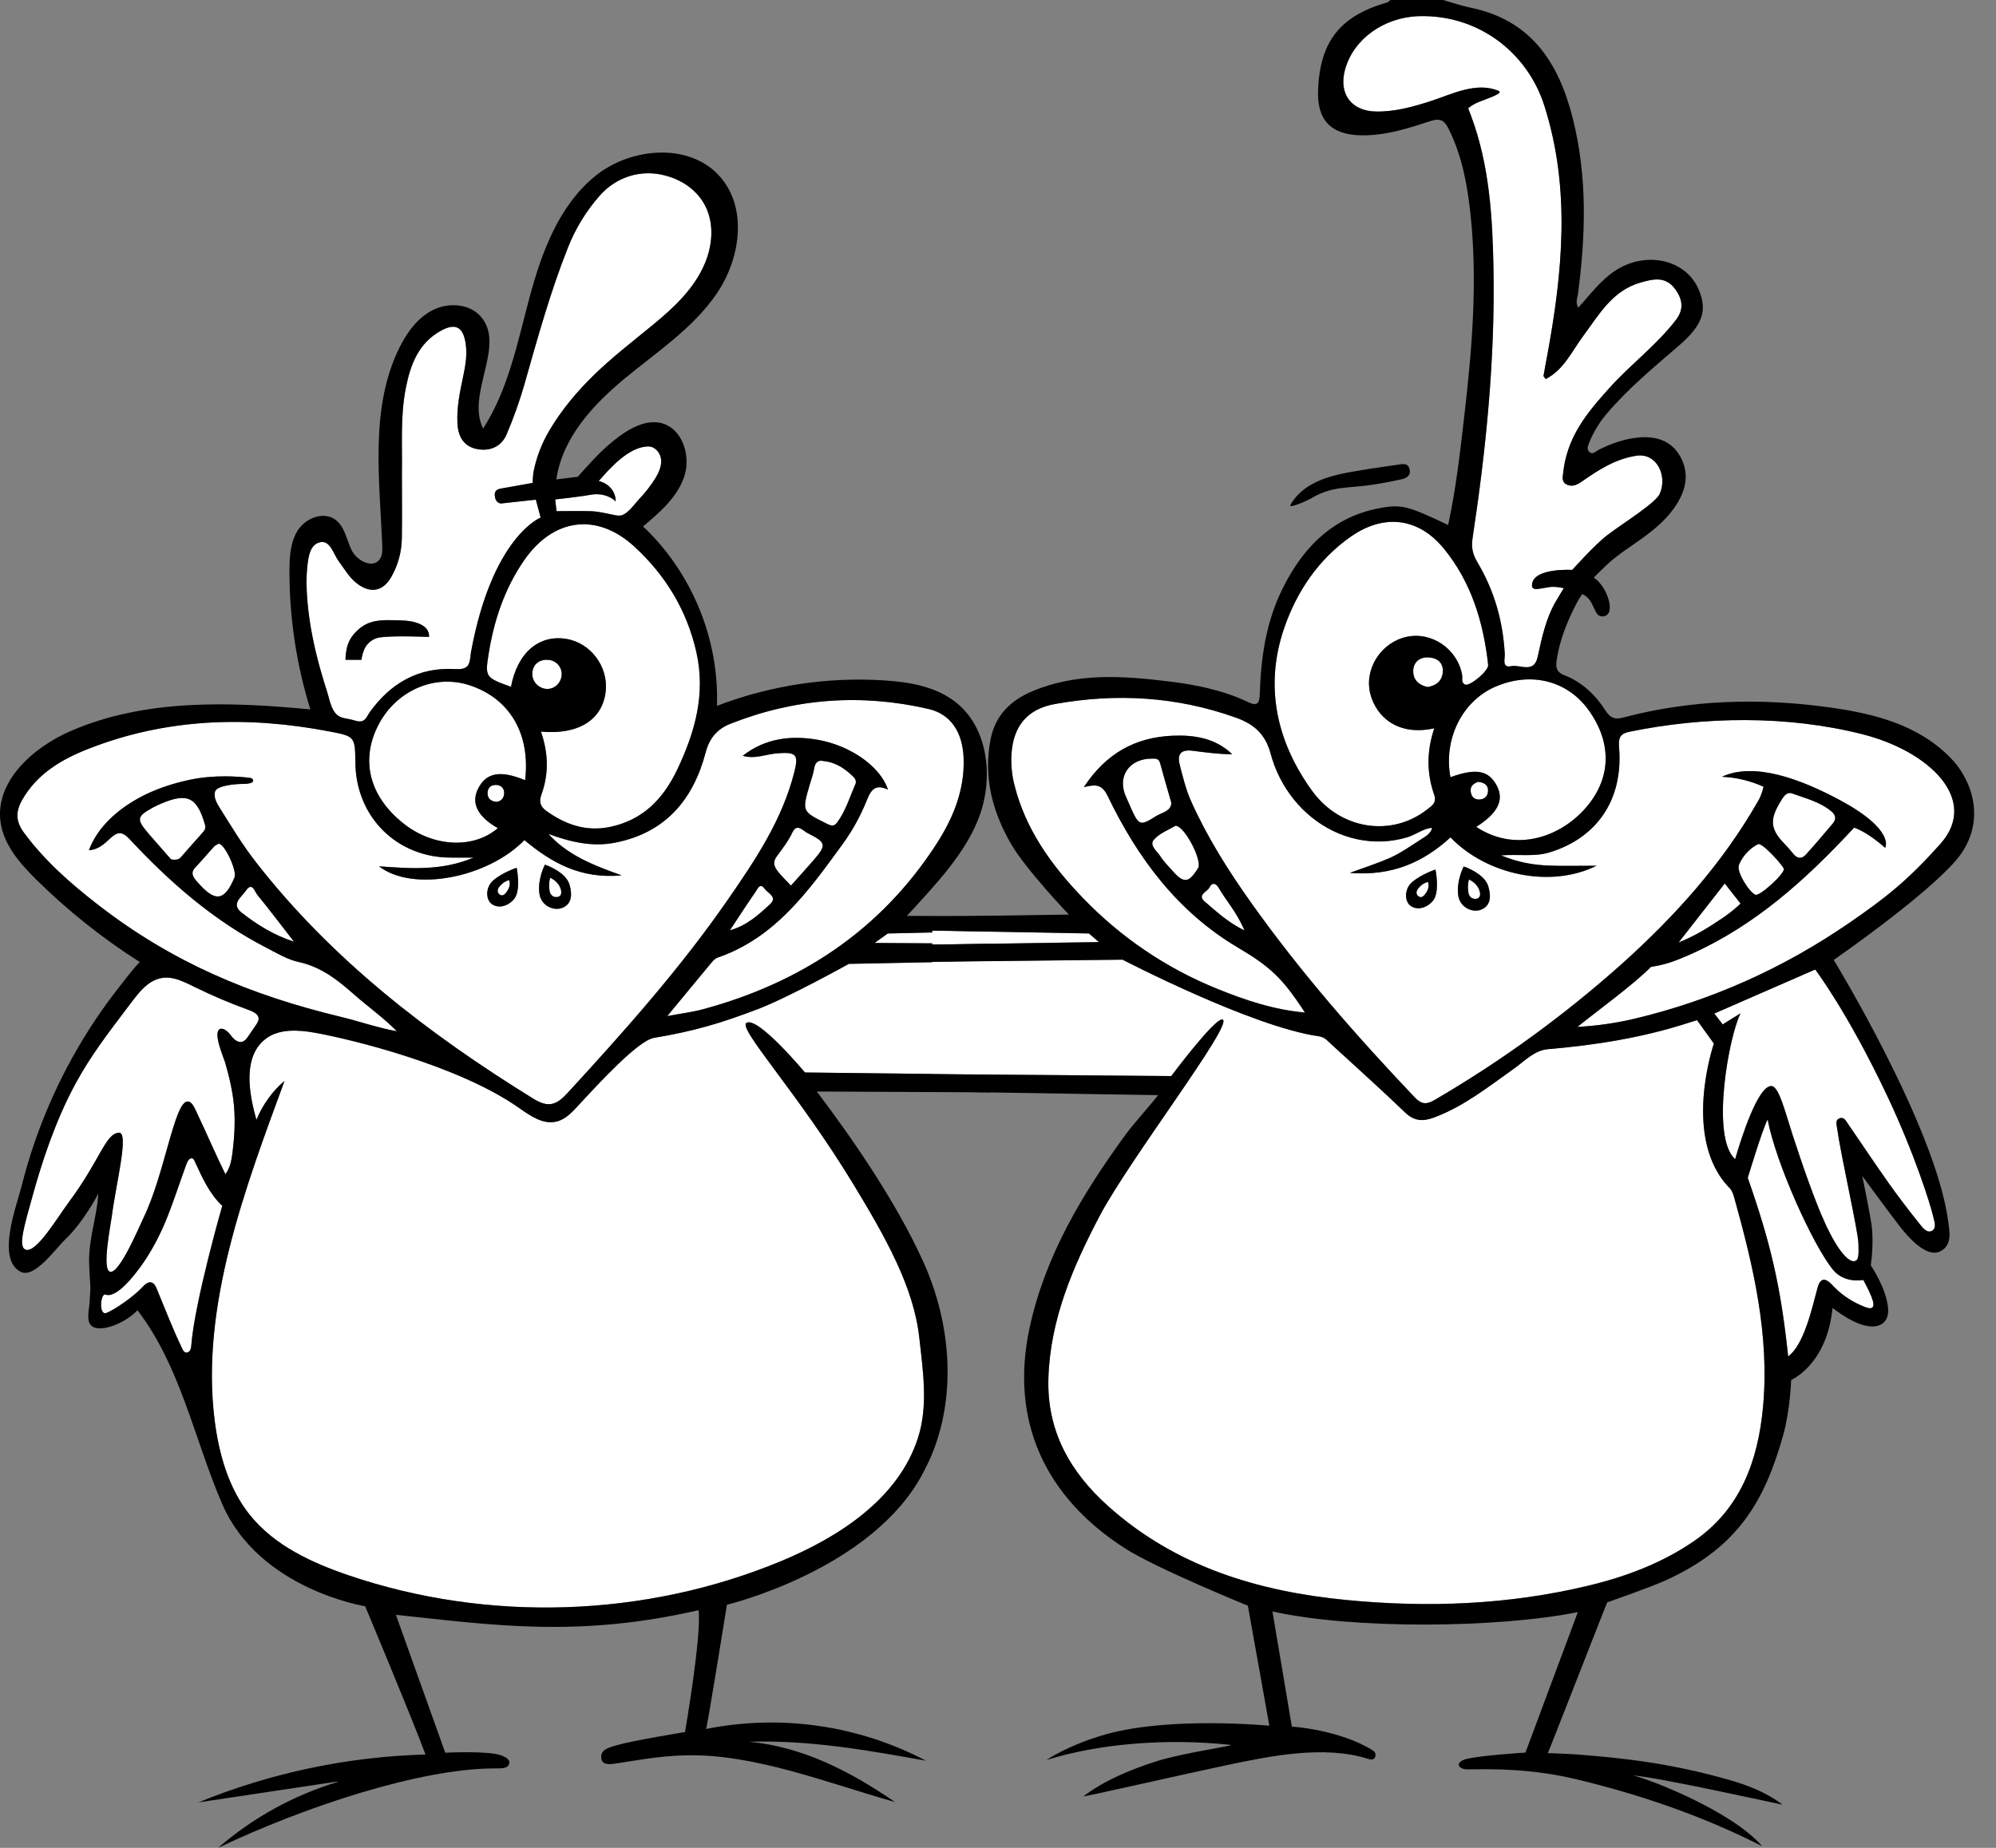 <svg viewBox="0 0 54 50" fill="none" xmlns="http://www.w3.org/2000/svg">
<rect x="0" y="0" width="54" height="50" fill="#808080" stroke="none"/>
<path d="M8.849 18.711C8.924 18.943 8.969 19.313 9.229 19.408C9.323 19.442 9.425 19.45 9.522 19.475C9.619 19.5 9.732 19.548 9.826 19.5C9.909 19.456 9.948 19.347 10.001 19.276C10.565 18.485 11.323 18.049 12.304 18.104C12.666 18.124 12.709 18.009 12.738 17.681C12.738 17.674 12.739 17.668 12.74 17.662C13.317 14.512 14.628 14.004 14.628 14.004L14.498 13.52L13.573 13.621C13.573 13.621 13.434 13.643 13.394 13.457C13.354 13.271 13.466 13.236 13.549 13.22L14.411 13.066C14.413 12.969 14.42 12.871 14.434 12.774C14.511 12.378 14.656 11.999 14.861 11.652C15.179 11.114 15.581 10.63 16.025 10.191C16.547 9.674 17.129 9.231 17.695 8.765C18.246 8.311 18.787 7.8 19.07 7.13C19.262 6.675 19.318 6.144 19.133 5.686C18.936 5.196 18.496 4.879 17.996 4.748C17.338 4.576 16.672 4.788 16.224 5.295C15.858 5.712 15.566 6.189 15.364 6.705C14.887 7.907 14.545 9.149 14.192 10.387C14.059 10.851 13.898 11.306 13.709 11.75C13.57 12.078 13.268 12.215 12.923 12.154C12.56 12.09 12.398 11.829 12.377 11.466C12.353 11.03 12.442 10.608 12.531 10.187C12.595 9.886 12.647 9.585 12.596 9.277C12.524 8.837 12.315 8.736 11.928 8.95C11.322 9.284 11.107 9.863 10.982 10.49C10.828 11.26 10.888 12.042 10.874 12.819C10.874 13.403 10.882 13.989 10.872 14.571C10.866 14.935 10.769 15.291 10.589 15.607C10.371 15.993 10.042 16.065 9.686 15.809C9.459 15.646 9.327 15.404 9.164 15.185C9.015 14.985 8.933 14.592 8.641 14.677C8.378 14.753 8.343 15.078 8.312 15.355C8.299 15.494 8.292 15.634 8.293 15.774C8.305 16.442 8.412 17.105 8.573 17.753C8.653 18.075 8.747 18.394 8.849 18.711ZM9.389 17.508C9.423 17.377 9.488 17.255 9.577 17.153C9.936 16.745 10.288 16.77 10.872 16.789C11.138 16.797 11.626 16.875 11.607 17.235C11.607 17.235 10.672 17.193 10.279 17.247C10.188 17.261 10.101 17.297 10.027 17.352C9.954 17.408 9.895 17.481 9.856 17.565C9.819 17.658 9.792 17.755 9.777 17.854H9.346C9.347 17.737 9.362 17.621 9.389 17.508V17.508Z" fill="white"/>
<path d="M15.057 13.831C15.057 13.831 15.695 13.825 15.959 13.831C16.2 13.836 16.411 13.896 16.645 13.94C16.695 13.951 16.746 13.954 16.796 13.947C16.978 13.916 17.167 13.638 17.286 13.51C17.455 13.335 17.605 13.142 17.734 12.935C17.826 12.781 17.904 12.607 17.885 12.428C17.866 12.25 17.722 12.08 17.542 12.08C17.016 12.08 16.492 12.677 16.199 13.016C16.602 13.114 16.672 13.468 16.655 13.574C16.659 13.548 16.384 13.307 15.962 13.39C15.708 13.439 15.021 13.514 15.021 13.514L15.057 13.831Z" fill="white"/>
<path d="M13.191 21.448C13.185 21.586 13.258 21.681 13.429 21.697C13.554 21.684 13.636 21.599 13.64 21.46C13.643 21.338 13.565 21.251 13.441 21.24C13.3 21.227 13.197 21.301 13.191 21.448Z" fill="white"/>
<path d="M5.286 31.464C5.257 31.401 5.232 31.315 5.152 31.348C5.1 31.369 5.061 31.447 5.039 31.508C4.873 31.963 4.724 32.425 4.548 32.876C4.368 33.337 4.145 33.782 3.863 34.189C3.619 34.541 3.141 35.136 2.857 35.03C2.716 34.977 2.666 35.611 2.882 35.525C3.099 35.438 3.612 35.087 3.854 34.826C3.919 34.755 4.006 34.675 4.098 34.702C4.178 34.725 4.215 34.813 4.245 34.883C4.47 35.424 4.677 35.971 4.933 36.499C4.953 36.538 4.976 36.582 5.019 36.595C5.066 36.61 5.118 36.578 5.143 36.536C5.164 36.491 5.176 36.442 5.176 36.392C5.269 35.213 6.012 32.625 6.012 32.625C5.674 32.316 5.471 31.864 5.286 31.464Z" fill="white"/>
<path d="M6.683 27.312C6.203 27.137 5.733 26.937 5.274 26.712C5.097 26.625 4.92 26.534 4.73 26.484C4.124 26.326 3.797 26.8 3.472 27.231C2.923 27.957 2.457 28.561 2.049 29.309C1.482 30.349 1.115 31.517 0.895 32.308C0.668 33.129 0.476 33.732 0.689 33.814C0.974 33.923 1.544 32.957 1.85 32.545C2.721 31.374 2.845 30.679 3.214 30.649C3.502 30.626 3.135 32.036 3.025 32.905C2.993 33.156 2.748 34.36 2.978 34.413C3.233 34.471 3.766 33.193 3.883 32.949C4.457 31.758 4.712 29.848 5.063 29.806C5.188 29.791 5.261 29.975 5.322 30.104C5.585 30.657 5.826 31.223 6.097 31.773C6.228 31.602 6.266 31.38 6.292 31.166C6.343 30.751 6.366 30.331 6.329 29.915C6.292 29.517 6.199 29.125 6.087 28.741C6.049 28.611 5.742 27.923 5.958 27.841C6.049 27.807 6.185 27.934 6.23 27.998C6.363 28.183 6.539 28.298 6.697 28.067C6.772 27.957 6.848 27.847 6.923 27.736C6.929 27.729 6.934 27.721 6.939 27.713C6.961 27.682 6.978 27.647 6.989 27.611C7.038 27.433 6.808 27.358 6.683 27.312Z" fill="white"/>
<path d="M15.009 18.583C15.068 18.544 15.116 18.492 15.149 18.43C15.182 18.368 15.198 18.299 15.196 18.229C15.193 18.132 15.153 18.04 15.085 17.971C15.018 17.902 14.927 17.861 14.831 17.855C14.607 17.838 14.423 17.958 14.402 18.203C14.374 18.522 14.734 18.757 15.009 18.583Z" fill="white"/>
<path d="M20.491 27.309C19.498 27.685 18.788 27.899 17.694 28.082C17.263 28.154 16.222 29.287 15.691 29.86C15.505 30.061 15.314 30.287 15.048 30.349C14.69 30.432 14.346 30.194 14.046 29.982C12.407 28.826 9.489 28.116 8.502 27.941C8.073 27.865 7.564 27.836 7.21 28.09C6.566 28.555 6.717 29.538 6.936 30.301C7.093 29.907 7.374 29.514 7.696 29.248C6.628 32.156 5.42 35.352 5.805 38.426C5.92 39.348 6.183 40.281 6.768 41.004C7.431 41.823 8.434 42.287 9.433 42.626C13.207 43.908 17.445 43.77 21.127 42.243C22.712 41.586 24.307 40.544 24.833 38.911C25.114 38.037 24.971 37.099 24.869 36.187C24.716 34.819 23.945 33.459 23.099 32.065C21.561 29.527 19.927 27.801 20.202 27.672C20.529 27.519 21.775 29.019 21.775 29.019L26.784 29.077V26.004L22.962 26.08C22.962 26.08 21.318 26.996 20.491 27.309Z" fill="white"/>
<path d="M23.659 25.514L26.785 25.534V25.195L24.017 25.258L23.659 25.514Z" fill="white"/>
<path d="M13.538 23.961C13.448 24.057 13.437 24.144 13.519 24.206C13.602 24.269 13.674 24.191 13.736 24.091C13.828 23.942 13.777 23.82 13.777 23.82C13.777 23.82 13.667 23.821 13.538 23.961Z" fill="white"/>
<path d="M12.687 18.537C11.76 18.241 10.74 18.679 10.255 19.582C9.739 20.545 9.982 21.539 10.913 22.28C11.719 22.923 12.81 22.977 13.468 22.408C12.926 22.101 12.741 21.738 12.928 21.354C13.145 20.908 13.528 20.83 14.207 21.112C14.355 19.845 13.783 18.887 12.687 18.537Z" fill="white"/>
<path d="M17.162 14.79C16.147 13.858 14.966 14.022 14.177 15.165C13.654 15.924 13.37 16.772 13.224 17.669C13.116 18.33 13.133 18.332 13.825 18.585C13.999 17.668 14.573 17.167 15.317 17.287C15.976 17.392 16.459 18.033 16.387 18.706C16.303 19.471 15.655 19.891 14.635 19.796C14.84 20.39 14.849 20.95 14.646 21.505C14.581 21.685 14.613 21.82 14.775 21.937C15.292 22.312 15.856 22.508 16.496 22.377C17.381 22.195 17.939 21.628 18.319 20.83C18.803 19.816 19.093 18.778 18.841 17.653C18.587 16.522 18.011 15.568 17.162 14.79Z" fill="white"/>
<path d="M6.346 23.739C6.416 23.571 6.086 22.836 5.916 22.829C5.885 22.848 5.83 22.867 5.794 22.905C5.625 23.087 5.467 23.28 5.294 23.459C5.152 23.606 5.209 23.713 5.321 23.844C5.815 24.422 6.07 24.398 6.346 23.739Z" fill="white"/>
<path d="M21.44 22.521C21.326 22.764 21.164 22.969 21.01 23.18C20.892 23.342 20.957 23.469 21.055 23.59C21.151 23.712 21.271 23.827 21.399 23.964C21.616 23.72 21.812 23.506 22.002 23.287C22.369 22.861 22.359 22.8 21.852 22.544C21.725 22.481 21.561 22.264 21.44 22.521Z" fill="white"/>
<path d="M20.682 24.044C20.562 23.876 20.495 24.052 20.448 24.12C20.207 24.467 19.979 24.822 19.746 25.174C20.201 25.047 20.526 24.752 20.84 24.459C21.041 24.271 20.769 24.165 20.682 24.044Z" fill="white"/>
<path d="M4.91 23.175C5.101 22.959 5.291 22.741 5.485 22.526C5.543 22.461 5.572 22.405 5.543 22.307C5.333 21.572 5.068 21.442 4.362 21.744C4.286 21.775 4.211 21.81 4.139 21.849C3.698 22.095 3.685 22.164 4.017 22.554C4.178 22.743 4.347 22.925 4.507 23.115C4.571 23.191 4.638 23.256 4.629 23.254C4.821 23.283 4.864 23.227 4.91 23.175Z" fill="white"/>
<path d="M22.374 22.291C22.494 22.351 22.567 22.366 22.65 22.252C22.882 21.936 22.991 21.561 23.144 21.209C23.169 21.148 23.144 21.076 23.089 21.021C22.866 20.805 22.625 20.628 22.279 20.593C22.13 20.556 22.053 20.632 22.024 20.802C21.999 20.952 21.945 21.096 21.903 21.242C21.695 21.962 21.697 21.956 22.374 22.291Z" fill="white"/>
<path d="M14.885 23.75C14.885 23.75 14.834 23.877 14.867 24.102C14.888 24.241 14.998 24.295 15.099 24.267C15.2 24.239 15.208 24.123 15.141 23.986C15.061 23.823 14.885 23.75 14.885 23.75Z" fill="white"/>
<path d="M6.648 24.106C6.534 24.276 6.237 24.46 6.537 24.695C6.959 25.024 7.414 25.307 7.953 25.48C7.623 25.055 7.299 24.627 6.959 24.209C6.89 24.124 6.824 23.846 6.648 24.106Z" fill="white"/>
<path d="M26.069 20.497C26.039 19.811 25.724 19.324 25.122 19.184C23.297 18.761 21.503 18.895 19.76 19.584C19.423 19.716 19.198 19.95 19.091 20.355C18.756 21.628 18.01 22.53 16.646 22.8C16.016 22.924 15.424 22.781 14.834 22.564C15.347 23.13 16.021 23.403 16.816 23.686C15.698 23.79 14.913 23.338 14.186 22.732C13.193 23.753 11.169 24.152 10.252 23.44C11.134 23.506 11.955 23.565 12.814 23.205C12.558 23.205 12.391 23.204 12.225 23.205C10.753 23.22 9.63 22.119 9.613 20.642C9.604 19.928 9.605 19.924 8.907 19.791C6.689 19.368 4.503 19.429 2.38 20.266C1.662 20.549 1.005 20.934 0.601 21.639C0.423 21.949 0.417 22.219 0.641 22.523C1.206 23.292 1.911 23.909 2.659 24.489C4.653 26.034 6.762 26.924 9.21 27.512C9.67 27.622 10.268 27.825 10.736 27.904C10.363 27.527 9.956 27.243 9.586 26.916C9.138 26.52 8.688 26.162 8.077 26.03C7.773 25.964 7.488 25.791 7.207 25.645C5.782 24.913 4.594 23.876 3.513 22.714C3.303 22.49 3.183 22.495 2.976 22.689C2.824 22.831 2.658 22.99 2.404 23.006C2.635 22.379 3.177 21.91 3.749 21.595C4.182 21.356 4.658 21.198 5.142 21.098C5.782 20.963 6.432 21.004 6.784 21.051C6.836 21.058 6.976 21.212 6.56 21.212C6.351 21.212 5.864 21.259 5.817 21.416C5.774 21.557 5.852 21.714 5.917 21.818C6.24 22.335 6.555 22.858 6.929 23.338C8.991 25.978 11.596 27.98 14.423 29.727C14.838 29.984 15.054 29.899 15.351 29.575C16.882 27.91 18.387 26.223 19.678 24.36C20.426 23.281 21.162 22.188 21.489 20.887C21.607 20.417 21.539 20.349 21.055 20.381C20.735 20.402 20.426 20.549 20.093 20.45C20.695 19.98 21.384 19.892 22.108 20.015C23.009 20.168 23.825 20.749 24.021 21.366C23.7 21.217 23.573 21.341 23.453 21.645C23.284 22.07 23.062 22.473 22.793 22.843C21.879 24.099 20.976 25.375 19.407 25.914C19.346 25.935 19.292 25.992 19.248 26.044C18.869 26.5 18.492 26.959 18.051 27.494C18.439 27.421 18.739 27.385 19.028 27.306C21.671 26.589 23.824 25.167 25.326 22.848C25.784 22.143 26.107 21.37 26.069 20.497ZM13.906 24.329C13.735 24.528 13.48 24.586 13.306 24.463C13.133 24.34 13.132 24 13.35 23.816C13.605 23.6 13.978 23.48 13.978 23.48C13.978 23.48 14.106 24.096 13.906 24.329V24.329ZM15.217 24.564C14.982 24.659 14.638 24.512 14.593 24.175C14.54 23.779 14.743 23.396 14.743 23.396C14.743 23.396 15.302 23.581 15.408 23.934C15.497 24.235 15.453 24.468 15.217 24.564V24.564Z" fill="white"/>
<path d="M26.785 25.195V24.791L24.536 24.782C25.277 23.971 26.165 23.061 26.52 22.02C26.875 20.98 26.719 19.682 25.857 19.001C25.324 18.58 24.617 18.456 23.939 18.412C22.393 18.31 20.843 18.545 19.396 19.099C19.461 17.295 18.712 15.479 17.396 14.244C17.849 13.866 18.321 13.459 18.51 12.899C18.699 12.341 18.466 11.595 17.894 11.449C17.042 11.231 15.999 12.492 15.633 12.9L15.052 12.972C15.209 11.856 16.036 10.957 16.906 10.238C17.775 9.52 18.745 8.885 19.383 7.955C20.021 7.026 20.231 5.675 19.506 4.811C18.695 3.845 17.072 3.971 16.095 4.77C15.119 5.569 14.654 6.826 14.327 8.045C14 9.263 13.755 10.537 13.07 11.596C12.601 10.658 13.7 9.344 13.003 8.561C12.692 8.211 12.127 8.179 11.709 8.39C11.292 8.602 11.003 9.005 10.797 9.425C10.006 11.048 10.268 12.956 10.342 14.76C10.347 14.891 10.348 15.034 10.27 15.138C10.078 15.392 9.656 15.174 9.515 14.89C9.374 14.605 9.329 14.247 9.071 14.06C8.76 13.835 8.29 14.009 8.073 14.326C7.857 14.644 7.832 15.051 7.831 15.435C7.828 16.71 8.019 17.978 8.396 19.196C6.212 18.986 3.926 18.907 1.913 19.78C0.885 20.227 -0.146 21.151 0.017 22.26C0.107 22.868 0.54 23.363 0.976 23.795C1.831 24.64 2.774 25.392 3.789 26.036C3.752 26.012 3.129 26.831 3.069 26.909C2.837 27.215 2.617 27.531 2.41 27.855C1.581 29.156 0.966 30.582 0.589 32.077C0.455 32.614 -0.112 34.072 0.56 34.413C0.937 34.603 1.512 33.775 1.765 33.538C2.092 33.231 2.457 32.692 2.66 32.294C2.626 32.931 2.385 33.532 2.412 34.222C2.426 34.62 2.455 34.758 2.441 34.96C2.434 35.054 2.428 35.146 2.424 35.237C2.414 35.419 2.334 35.703 2.449 35.846C2.655 36.105 3.396 35.806 3.719 35.453C4.886 36.971 5.253 38.938 6.012 40.697C7.009 43.006 9.879 43.463 9.879 43.463C9.879 43.463 11.104 46.384 11.512 47.474C9.402 47.533 7.32 47.972 5.367 48.77L9.124 48.206C9.131 48.208 9.138 48.211 9.146 48.213C7.95 48.573 6.844 49.182 5.901 50C8.261 48.875 11.369 47.86 13.347 47.851C13.576 47.851 13.723 47.857 13.77 47.739C13.803 47.655 13.761 47.574 13.568 47.5C13.212 47.365 12.046 47.426 12.046 47.426L10.711 43.695C13.398 43.98 15.654 44.313 18.899 43.569C18.985 44.261 18.532 46.867 18.532 46.867C18.532 46.867 17.138 47.091 16.674 47.226C16.457 47.289 16.267 47.345 16.265 47.53C16.265 47.722 16.39 47.754 16.616 47.724C17.06 47.663 17.766 47.515 18.556 47.496C20.397 47.452 22.353 48.233 24.214 48.761C23.004 47.931 21.73 47.269 20.268 47.128C21.919 47.082 23.425 47.352 25.051 47.642C23.225 46.682 21.125 46.379 19.102 46.783C19.127 46.78 19.666 43.422 19.666 43.422C19.666 43.422 23.624 42.474 24.986 39.829C25.05 39.704 25.113 39.58 25.169 39.454C25.899 37.778 25.728 35.786 24.97 34.122C24.225 32.487 23.057 30.805 22.099 29.535L26.783 29.557V29.077L21.777 29.02C21.777 29.02 20.53 27.52 20.203 27.673C19.928 27.802 21.563 29.528 23.101 32.065C23.947 33.46 24.718 34.818 24.87 36.188C24.972 37.1 25.116 38.038 24.834 38.912C24.308 40.545 22.713 41.586 21.129 42.243C17.446 43.77 13.208 43.909 9.435 42.627C8.437 42.287 7.433 41.824 6.77 41.005C6.186 40.283 5.924 39.349 5.807 38.427C5.421 35.352 6.628 32.157 7.698 29.248C7.377 29.515 7.096 29.907 6.939 30.302C6.719 29.538 6.568 28.556 7.213 28.091C7.566 27.836 8.076 27.865 8.505 27.942C9.492 28.116 12.411 28.827 14.049 29.983C14.348 30.195 14.693 30.433 15.05 30.349C15.317 30.288 15.508 30.062 15.694 29.861C16.225 29.289 17.265 28.155 17.696 28.083C18.791 27.9 19.5 27.686 20.493 27.309C21.321 26.996 22.966 26.081 22.966 26.081L26.788 26.005V25.535L23.662 25.515L24.02 25.259L26.785 25.195ZM18.841 17.653C19.094 18.778 18.804 19.816 18.319 20.83C17.937 21.628 17.381 22.195 16.495 22.377C15.856 22.508 15.292 22.312 14.774 21.937C14.612 21.82 14.58 21.685 14.646 21.505C14.849 20.95 14.84 20.39 14.635 19.796C15.655 19.891 16.303 19.471 16.387 18.706C16.46 18.034 15.977 17.392 15.317 17.287C14.571 17.168 13.996 17.668 13.824 18.585C13.132 18.332 13.116 18.33 13.223 17.669C13.369 16.772 13.654 15.924 14.177 15.165C14.965 14.021 16.146 13.858 17.162 14.79C18.01 15.568 18.587 16.522 18.841 17.653ZM14.402 18.202C14.423 17.957 14.606 17.837 14.831 17.855C14.927 17.86 15.018 17.901 15.086 17.97C15.153 18.039 15.193 18.131 15.196 18.228C15.198 18.298 15.182 18.367 15.149 18.429C15.117 18.491 15.069 18.544 15.01 18.582C14.734 18.757 14.374 18.522 14.402 18.202H14.402ZM12.928 21.353C12.741 21.738 12.926 22.1 13.468 22.408C12.81 22.977 11.72 22.923 10.913 22.28C9.981 21.539 9.739 20.545 10.255 19.582C10.74 18.679 11.76 18.24 12.687 18.537C13.782 18.888 14.356 19.845 14.207 21.112C13.528 20.829 13.145 20.907 12.928 21.353H12.928ZM13.64 21.46C13.636 21.599 13.554 21.684 13.43 21.697C13.258 21.68 13.185 21.585 13.191 21.448C13.197 21.302 13.3 21.228 13.442 21.241C13.565 21.251 13.643 21.338 13.64 21.46H13.64ZM15.962 13.39C16.385 13.308 16.658 13.548 16.655 13.574C16.671 13.468 16.601 13.114 16.198 13.016C16.492 12.678 17.016 12.08 17.542 12.081C17.721 12.081 17.865 12.251 17.885 12.429C17.904 12.607 17.826 12.781 17.734 12.935C17.605 13.142 17.455 13.335 17.286 13.511C17.167 13.638 16.978 13.916 16.796 13.947C16.745 13.954 16.694 13.952 16.645 13.941C16.41 13.896 16.2 13.837 15.959 13.831C15.694 13.825 15.057 13.831 15.057 13.831L15.02 13.514C15.02 13.514 15.708 13.439 15.961 13.39H15.962ZM8.292 15.774C8.291 15.634 8.298 15.494 8.311 15.355C8.341 15.078 8.377 14.753 8.64 14.677C8.932 14.592 9.013 14.985 9.163 15.185C9.325 15.404 9.457 15.646 9.685 15.809C10.041 16.065 10.37 15.993 10.588 15.607C10.768 15.291 10.865 14.935 10.871 14.571C10.88 13.988 10.873 13.404 10.873 12.82C10.887 12.042 10.826 11.26 10.981 10.49C11.105 9.864 11.322 9.285 11.926 8.95C12.313 8.736 12.524 8.837 12.595 9.277C12.645 9.585 12.594 9.886 12.53 10.187C12.441 10.609 12.352 11.03 12.376 11.466C12.396 11.829 12.558 12.091 12.922 12.154C13.267 12.215 13.569 12.079 13.707 11.75C13.896 11.306 14.058 10.851 14.191 10.388C14.543 9.148 14.886 7.906 15.362 6.706C15.565 6.189 15.856 5.712 16.223 5.296C16.67 4.787 17.337 4.574 17.994 4.748C18.494 4.879 18.935 5.196 19.132 5.686C19.316 6.145 19.26 6.675 19.068 7.13C18.786 7.8 18.244 8.311 17.694 8.765C17.128 9.231 16.546 9.675 16.023 10.191C15.579 10.63 15.177 11.114 14.86 11.652C14.655 11.999 14.51 12.379 14.432 12.774C14.419 12.871 14.411 12.969 14.409 13.067L13.548 13.22C13.464 13.236 13.353 13.272 13.392 13.457C13.432 13.643 13.572 13.622 13.572 13.622L14.496 13.52L14.626 14.005C14.626 14.005 13.315 14.512 12.739 17.662C12.738 17.668 12.737 17.675 12.737 17.681C12.708 18.009 12.665 18.124 12.303 18.104C11.322 18.049 10.564 18.486 9.999 19.276C9.948 19.349 9.909 19.457 9.825 19.5C9.731 19.55 9.615 19.5 9.521 19.475C9.427 19.45 9.322 19.442 9.228 19.408C8.968 19.313 8.922 18.944 8.848 18.712C8.746 18.395 8.652 18.076 8.571 17.754C8.41 17.105 8.303 16.442 8.292 15.774ZM5.176 36.392C5.176 36.442 5.165 36.491 5.144 36.536C5.119 36.579 5.067 36.611 5.019 36.596C4.977 36.583 4.953 36.539 4.934 36.499C4.678 35.971 4.47 35.425 4.245 34.884C4.216 34.814 4.179 34.725 4.099 34.702C4.006 34.675 3.92 34.755 3.854 34.827C3.613 35.088 3.102 35.438 2.883 35.525C2.663 35.612 2.715 34.978 2.858 35.03C3.143 35.136 3.62 34.541 3.863 34.19C4.146 33.783 4.369 33.337 4.549 32.877C4.725 32.426 4.874 31.964 5.04 31.509C5.062 31.448 5.101 31.369 5.152 31.348C5.232 31.316 5.257 31.401 5.287 31.465C5.472 31.865 5.675 32.317 6.014 32.626C6.013 32.625 5.27 35.214 5.176 36.392ZM6.99 27.61C6.979 27.646 6.963 27.681 6.941 27.712C6.935 27.72 6.93 27.728 6.925 27.736C6.849 27.846 6.774 27.956 6.698 28.067C6.541 28.297 6.364 28.182 6.231 27.997C6.186 27.933 6.05 27.806 5.959 27.841C5.743 27.922 6.05 28.61 6.088 28.74C6.2 29.124 6.293 29.515 6.33 29.914C6.368 30.33 6.344 30.75 6.293 31.166C6.268 31.379 6.229 31.601 6.098 31.772C5.827 31.222 5.587 30.657 5.324 30.104C5.262 29.973 5.19 29.789 5.065 29.805C4.713 29.847 4.459 31.758 3.885 32.948C3.767 33.192 3.234 34.47 2.979 34.412C2.749 34.359 2.994 33.155 3.026 32.904C3.137 32.035 3.503 30.626 3.215 30.648C2.847 30.678 2.723 31.373 1.851 32.544C1.545 32.957 0.975 33.924 0.691 33.813C0.477 33.731 0.669 33.128 0.896 32.307C1.116 31.516 1.483 30.349 2.051 29.308C2.458 28.56 2.924 27.956 3.474 27.23C3.799 26.8 4.125 26.326 4.731 26.483C4.922 26.533 5.099 26.625 5.276 26.711C5.734 26.936 6.204 27.137 6.684 27.311C6.808 27.357 7.038 27.433 6.99 27.61V27.61ZM19.03 27.306C18.742 27.385 18.442 27.421 18.053 27.494C18.494 26.959 18.871 26.501 19.251 26.045C19.294 25.992 19.348 25.935 19.409 25.914C20.978 25.375 21.881 24.098 22.795 22.843C23.064 22.473 23.286 22.07 23.455 21.645C23.576 21.341 23.702 21.217 24.023 21.366C23.828 20.749 23.011 20.168 22.11 20.015C21.386 19.892 20.697 19.98 20.095 20.45C20.428 20.55 20.738 20.402 21.057 20.381C21.541 20.349 21.609 20.417 21.491 20.887C21.164 22.188 20.428 23.281 19.68 24.361C18.389 26.223 16.884 27.91 15.354 29.576C15.056 29.899 14.841 29.984 14.426 29.727C11.598 27.98 8.993 25.978 6.932 23.338C6.557 22.858 6.242 22.335 5.919 21.818C5.854 21.713 5.775 21.557 5.82 21.416C5.867 21.259 6.353 21.212 6.562 21.212C6.978 21.212 6.838 21.058 6.786 21.051C6.433 21.005 5.783 20.963 5.144 21.098C4.66 21.2 4.184 21.357 3.751 21.595C3.179 21.911 2.638 22.379 2.406 23.007C2.659 22.99 2.825 22.833 2.978 22.689C3.185 22.496 3.306 22.49 3.515 22.714C4.597 23.876 5.784 24.913 7.209 25.645C7.492 25.791 7.777 25.964 8.08 26.03C8.69 26.162 9.14 26.52 9.588 26.916C9.958 27.243 10.366 27.528 10.738 27.904C10.27 27.825 9.672 27.622 9.212 27.512C6.765 26.925 4.656 26.034 2.662 24.489C1.914 23.909 1.208 23.292 0.643 22.523C0.419 22.219 0.425 21.949 0.603 21.64C1.007 20.934 1.665 20.549 2.383 20.266C4.506 19.43 6.692 19.368 8.909 19.791C9.607 19.925 9.605 19.928 9.615 20.643C9.633 22.119 10.756 23.221 12.227 23.205C12.394 23.204 12.56 23.205 12.816 23.205C11.956 23.564 11.136 23.506 10.254 23.441C11.171 24.152 13.195 23.753 14.188 22.732C14.915 23.338 15.7 23.79 16.819 23.686C16.024 23.404 15.349 23.13 14.837 22.564C15.426 22.781 16.018 22.925 16.648 22.8C18.012 22.531 18.759 21.628 19.093 20.355C19.2 19.949 19.425 19.716 19.762 19.584C21.503 18.895 23.297 18.761 25.122 19.184C25.724 19.324 26.039 19.811 26.069 20.497C26.107 21.37 25.784 22.143 25.328 22.848C23.826 25.167 21.673 26.589 19.03 27.306V27.306ZM19.746 25.174C19.979 24.822 20.207 24.468 20.448 24.121C20.496 24.052 20.562 23.877 20.682 24.044C20.769 24.166 21.041 24.272 20.84 24.459C20.526 24.752 20.201 25.047 19.746 25.174V25.174ZM21.851 22.544C22.359 22.8 22.369 22.861 22.001 23.286C21.811 23.506 21.615 23.719 21.398 23.963C21.27 23.827 21.153 23.715 21.053 23.59C20.954 23.466 20.891 23.341 21.009 23.18C21.163 22.969 21.325 22.764 21.439 22.521C21.561 22.264 21.725 22.481 21.851 22.544ZM21.903 21.242C21.946 21.096 22 20.951 22.025 20.802C22.053 20.632 22.131 20.556 22.279 20.593C22.625 20.628 22.867 20.805 23.09 21.021C23.146 21.076 23.171 21.148 23.145 21.209C22.992 21.561 22.883 21.936 22.651 22.252C22.567 22.365 22.495 22.351 22.375 22.291C21.697 21.956 21.695 21.962 21.903 21.242ZM7.953 25.48C7.414 25.307 6.959 25.024 6.538 24.695C6.237 24.46 6.534 24.276 6.648 24.106C6.823 23.846 6.89 24.124 6.959 24.209C7.299 24.626 7.623 25.056 7.953 25.48ZM4.506 23.115C4.346 22.925 4.177 22.743 4.016 22.554C3.685 22.164 3.697 22.095 4.138 21.85C4.211 21.811 4.285 21.775 4.362 21.744C5.068 21.442 5.332 21.572 5.543 22.307C5.571 22.405 5.543 22.461 5.484 22.526C5.291 22.741 5.101 22.959 4.91 23.176C4.864 23.228 4.82 23.284 4.628 23.254C4.638 23.256 4.571 23.191 4.506 23.115ZM5.294 23.459C5.468 23.281 5.625 23.088 5.794 22.905C5.829 22.867 5.885 22.848 5.916 22.829C6.086 22.836 6.416 23.571 6.345 23.739C6.07 24.398 5.815 24.422 5.321 23.845C5.208 23.713 5.152 23.606 5.294 23.459V23.459Z" fill="black"/>
<path d="M9.857 17.565C9.896 17.48 9.954 17.407 10.028 17.352C10.102 17.296 10.189 17.26 10.28 17.246C10.672 17.192 11.608 17.234 11.608 17.234C11.626 16.874 11.139 16.796 10.873 16.788C10.289 16.77 9.936 16.745 9.578 17.152C9.488 17.255 9.424 17.376 9.39 17.508C9.363 17.621 9.349 17.736 9.347 17.853H9.778C9.793 17.754 9.82 17.657 9.857 17.565Z" fill="black"/>
<path d="M14.742 23.396C14.742 23.396 14.54 23.778 14.592 24.175C14.637 24.512 14.981 24.659 15.216 24.564C15.452 24.469 15.496 24.235 15.406 23.933C15.301 23.581 14.742 23.396 14.742 23.396ZM15.1 24.267C15 24.295 14.888 24.241 14.868 24.102C14.834 23.877 14.886 23.75 14.886 23.75C14.886 23.75 15.06 23.824 15.141 23.986C15.209 24.123 15.202 24.239 15.1 24.267V24.267Z" fill="black"/>
<path d="M13.35 23.817C13.133 24 13.133 24.339 13.306 24.463C13.48 24.588 13.735 24.529 13.906 24.329C14.105 24.096 13.978 23.481 13.978 23.481C13.978 23.481 13.605 23.601 13.35 23.817ZM13.736 24.09C13.674 24.19 13.6 24.266 13.519 24.206C13.439 24.146 13.448 24.057 13.537 23.96C13.667 23.821 13.777 23.819 13.777 23.819C13.777 23.819 13.828 23.942 13.736 24.09Z" fill="black"/>
<path d="M38.6 21.91C38.73 21.809 38.878 21.728 38.802 21.51C38.6 20.931 38.59 20.344 38.803 19.707C37.786 19.929 37.23 19.367 37.076 18.788C36.896 18.11 37.355 17.388 38.05 17.233C38.734 17.081 39.434 17.562 39.557 18.264C39.572 18.352 39.52 18.471 39.637 18.523C39.766 18.578 40.278 18.149 40.261 17.992C40.133 16.842 39.808 15.759 39.066 14.849C38.376 14.003 37.441 13.898 36.553 14.515C35.666 15.131 35.08 16.016 34.744 16.99C34.202 18.56 34.533 20.075 35.504 21.407C36.27 22.459 37.653 22.65 38.6 21.91Z" fill="white"/>
<path d="M39.743 23.799C39.743 23.799 39.692 23.925 39.726 24.151C39.746 24.289 39.857 24.343 39.958 24.315C40.059 24.288 40.067 24.172 39.999 24.035C39.919 23.872 39.743 23.799 39.743 23.799Z" fill="white"/>
<path d="M38.396 24.009C38.307 24.105 38.295 24.192 38.378 24.254C38.461 24.317 38.533 24.239 38.595 24.139C38.687 23.99 38.636 23.868 38.636 23.868C38.636 23.868 38.525 23.87 38.396 24.009Z" fill="white"/>
<path d="M38.233 18.171C38.238 18.403 38.389 18.539 38.621 18.59C38.845 18.554 39.008 18.435 39.032 18.201C39.061 17.92 38.868 17.793 38.628 17.788C38.4 17.783 38.228 17.925 38.233 18.171Z" fill="white"/>
<path d="M40.712 17.703C40.719 17.83 40.628 18.079 40.886 18.025C41.13 17.974 41.503 18.237 41.604 17.767C41.712 17.264 41.826 16.733 42.086 16.285C42.179 16.125 42.31 15.915 42.31 15.915C42.31 15.915 42.099 15.863 41.94 15.883C41.639 15.922 41.418 16.018 41.452 15.797C41.517 15.357 42.538 15.42 42.538 15.42C42.538 15.42 43.148 14.736 43.486 14.479C43.929 14.143 44.799 13.609 44.907 13.357C45.12 12.86 44.816 12.254 44.285 12.329C43.718 12.41 43.248 12.712 42.792 13.033C42.657 13.128 42.514 13.186 42.368 13.1C42.238 13.023 42.286 12.871 42.298 12.754C42.316 12.588 42.35 12.425 42.399 12.265C42.61 11.551 43.083 11.005 43.569 10.468C44.138 9.841 44.826 9.332 45.344 8.654C45.566 8.364 45.522 8.094 45.322 7.821C45.062 7.466 44.725 7.547 44.379 7.647C43.618 7.867 43.263 8.514 42.834 9.091C42.529 9.502 42.312 10.001 41.821 10.257C41.789 10.211 41.758 10.187 41.761 10.168C41.79 9.99 41.825 9.814 41.858 9.637C42.275 7.377 42.499 5.121 41.787 2.871C41.314 1.376 39.948 0.389 38.385 0.437C37.441 0.467 36.622 1.057 36.393 1.872C36.208 2.534 36.557 3.005 37.228 3.017C37.739 3.026 38.216 2.893 38.696 2.739C39.26 2.559 39.942 2.195 40.557 2.464C40.662 2.532 40.263 2.656 40.003 2.762C39.807 2.842 39.723 2.931 39.723 2.931C39.723 2.931 39.775 3.066 39.8 3.132C40.298 4.469 40.381 5.87 40.407 7.278C40.451 9.733 40.205 12.167 39.837 14.589C39.8 14.838 39.862 15.024 39.975 15.214C40.43 15.982 40.666 16.813 40.712 17.703Z" fill="white"/>
<path d="M29.459 25.256L25.224 25.177V25.558L29.73 25.489L29.459 25.256Z" fill="white"/>
<path d="M40.258 21.385C40.257 21.235 40.147 21.174 39.992 21.155C39.88 21.194 39.773 21.261 39.787 21.41C39.801 21.545 39.877 21.644 40.033 21.634C40.184 21.622 40.259 21.521 40.258 21.385Z" fill="white"/>
<path d="M33.076 27.584C33.381 27.697 30.551 31.373 29.751 32.894C29.028 34.27 28.41 35.695 28.362 37.293C28.32 38.72 28.95 39.83 29.981 40.753C31.812 42.392 34.042 43.06 36.415 43.29C38.612 43.504 40.809 43.423 42.969 42.903C43.987 42.659 44.964 42.293 45.831 41.695C47.09 40.828 47.557 39.523 47.694 38.085C47.88 36.127 47.431 34.243 46.909 32.375C46.887 32.297 46.845 32.197 46.801 32.154C45.477 30.819 46.366 28.234 46.366 28.234L45.91 27.6C45.91 27.6 45.761 27.648 45.688 27.671C44.45 28.072 43.178 28.277 41.885 28.385C41.509 28.417 41.248 28.707 40.959 28.913C40.268 29.402 39.607 29.933 38.799 30.234C38.489 30.35 38.258 30.335 38.009 30.096C37.358 29.47 36.684 28.868 36.02 28.257C35.92 28.165 35.84 28.06 35.681 28.038C33.874 27.787 30.37 25.965 30.37 25.965L25.225 26.022V29.06L31.687 29.114C31.687 29.114 32.882 27.512 33.076 27.584Z" fill="white"/>
<path d="M40.441 18.587C39.553 18.978 39.048 20.002 39.24 21.03C39.936 20.778 40.275 20.841 40.497 21.265C40.697 21.647 40.525 22.003 39.938 22.374C40.986 23.066 42.169 22.665 42.863 21.901C43.601 21.088 43.624 20.103 42.97 19.203C42.391 18.407 41.401 18.166 40.441 18.587Z" fill="white"/>
<path d="M48.856 23.123C49.105 22.848 49.347 22.565 49.586 22.28C49.681 22.167 49.668 22.055 49.55 21.957C49.234 21.691 48.805 21.588 48.453 21.459C48.351 21.445 48.279 21.516 48.225 21.6C47.899 22.112 47.845 22.389 48.264 22.817C48.35 22.905 48.433 22.997 48.509 23.094C48.618 23.233 48.74 23.252 48.856 23.123Z" fill="white"/>
<path d="M47.928 29.386C48.127 29.399 48.284 30.044 48.497 30.705C48.769 31.543 49.099 32.487 49.364 33.069C49.762 33.949 50.043 34.138 50.158 34.126C50.282 34.112 50.291 33.998 50.279 33.642C50.267 33.295 49.803 31.266 49.704 30.537C49.691 30.441 49.636 30.294 49.786 30.253C49.897 30.223 49.949 30.34 50.002 30.417C50.372 30.953 50.731 31.496 51.108 32.028C51.372 32.401 51.652 32.762 51.936 33.119C52.018 33.222 52.136 33.377 52.272 33.301C52.401 33.228 52.331 33.046 52.302 32.918C52.232 32.607 51.8 31.219 51.053 29.641C49.975 27.363 49.109 26.233 49.109 26.233L46.38 27.424L46.606 27.718L47.089 27.419C46.774 28.034 46.273 30.77 46.943 31.365C47.111 30.781 47.567 29.363 47.928 29.386Z" fill="white"/>
<path d="M31.711 23.554C32.025 23.913 32.161 23.899 32.414 23.484C32.529 23.296 32.056 22.35 31.8 22.343C31.622 22.452 31.37 22.544 31.217 22.721C31.082 22.876 31.307 23.033 31.395 23.174C31.483 23.315 31.603 23.43 31.711 23.554Z" fill="white"/>
<path d="M31.689 21.72C31.58 21.338 31.477 20.994 31.384 20.648C31.349 20.516 31.258 20.527 31.161 20.527C30.539 20.527 30.212 21.02 30.467 21.57C30.513 21.669 30.554 21.772 30.6 21.872C30.815 22.341 30.846 22.355 31.275 22.084C31.435 21.982 31.684 21.955 31.689 21.72Z" fill="white"/>
<path d="M49.172 34.85C49.248 34.562 49.387 34.575 49.57 34.769C49.787 35.004 50.051 35.192 50.346 35.318C50.464 35.368 50.696 35.489 50.685 35.281C50.675 35.106 50.41 34.632 50.41 34.632C50.41 34.632 49.903 34.743 49.585 34.351C49.051 33.692 48.051 31.492 47.822 30.291C47.673 30.58 47.285 31.87 47.285 31.87C47.896 33.616 48.177 34.787 48.379 36.703C48.799 36.393 49.009 35.458 49.172 34.85Z" fill="white"/>
<path d="M45.412 25.503C45.912 25.302 46.263 25.067 46.614 24.833C46.783 24.718 46.941 24.59 47.089 24.45L46.661 23.906L45.412 25.503Z" fill="white"/>
<path d="M47.562 22.841C47.356 22.938 47.142 23.156 47.046 23.401C46.969 23.595 47.341 24.162 47.496 24.211C47.613 24.247 48.269 23.655 48.264 23.509C48.191 23.365 47.669 22.791 47.562 22.841Z" fill="white"/>
<path d="M32.721 24.011C32.662 24.133 32.373 24.212 32.597 24.401C32.907 24.661 33.201 24.948 33.667 25.178C33.46 24.683 33.173 24.376 32.965 24.021C32.9 23.906 32.792 23.861 32.721 24.011Z" fill="white"/>
<path d="M52.491 22.839C53.569 21.634 52.187 20.319 50.38 19.864C48.35 19.353 46.114 19.382 44.081 19.8C43.805 19.856 43.785 19.992 43.804 20.239C43.914 21.637 43.207 22.674 41.913 23.066C41.517 23.185 41.108 23.11 40.608 23.143C41.092 23.342 41.5 23.405 41.914 23.421C42.314 23.436 42.715 23.424 43.195 23.424C41.956 24.041 40.23 23.682 39.242 22.658C38.505 23.331 37.66 23.712 36.517 23.617C36.872 23.489 37.233 23.372 37.58 23.223C37.891 23.088 38.174 22.883 38.462 22.7C38.574 22.63 38.724 22.538 38.742 22.399C38.527 22.407 38.285 22.592 38.075 22.654C37.851 22.721 37.62 22.759 37.387 22.767C36.928 22.782 36.473 22.683 36.061 22.48C35.227 22.073 34.615 21.286 34.377 20.395C34.23 19.845 33.91 19.587 33.432 19.416C31.834 18.845 30.199 18.75 28.539 19.049C27.793 19.183 27.412 19.646 27.365 20.403C27.348 20.681 27.374 20.96 27.442 21.23C27.744 22.442 28.447 23.415 29.294 24.294C30.319 25.362 31.558 26.201 32.931 26.755C33.688 27.062 34.464 27.324 35.304 27.396C34.702 26.472 34.368 26.157 33.492 25.64C31.857 24.673 30.776 23.215 29.97 21.544C29.813 21.218 29.652 21.219 29.323 21.297C29.928 20.376 30.726 19.946 31.732 19.906C32.318 19.883 32.886 19.973 33.336 20.408C32.969 20.408 32.614 20.358 32.259 20.313C31.969 20.277 31.836 20.385 31.917 20.694C32.004 21.03 32.083 21.366 32.227 21.686C32.666 22.665 33.236 23.564 33.856 24.436C35.185 26.306 36.692 28.024 38.268 29.686C38.463 29.891 38.591 29.892 38.829 29.753C40.627 28.703 42.315 27.475 43.868 26.088C45.319 24.788 46.614 23.349 47.583 21.64C47.662 21.5 47.712 21.288 47.712 21.288C47.357 21.125 46.974 21.034 46.585 21.018C47.459 20.606 48.731 21.086 49.782 21.652C51.281 22.458 51.01 22.948 50.997 22.936C50.489 22.485 50.161 22.394 50.161 22.394C50.161 22.394 49.995 22.572 49.9 22.672C48.604 24.041 47.188 25.249 45.407 25.96C45.168 26.057 44.919 26.125 44.664 26.162C44.211 26.628 43.185 27.373 42.676 27.785C43.193 27.758 43.705 27.685 44.209 27.567C46.31 27.07 48.25 26.196 50.027 24.973C51.023 24.288 51.604 23.829 52.491 22.839ZM38.764 24.377C38.593 24.576 38.338 24.634 38.164 24.511C37.991 24.388 37.99 24.048 38.208 23.864C38.463 23.649 38.836 23.528 38.836 23.528C38.836 23.528 38.964 24.144 38.764 24.377ZM40.075 24.612C39.84 24.707 39.496 24.56 39.451 24.223C39.398 23.827 39.6 23.444 39.6 23.444C39.6 23.444 40.16 23.629 40.266 23.982C40.356 24.284 40.312 24.517 40.075 24.612Z" fill="white"/>
<path d="M34.913 13.655C34.834 13.789 35.411 13.527 35.486 13.476C36.028 13.158 36.429 13.212 37.045 13.128C37.334 13.088 37.622 13.033 37.908 12.971C38.049 12.941 38.181 12.867 38.132 12.686C38.086 12.524 37.953 12.553 37.826 12.573C37.598 12.609 37.369 12.635 37.141 12.672C36.316 12.811 35.365 12.896 34.913 13.655Z" fill="black"/>
<path d="M30.428 30.733C29.279 32.314 28.282 33.968 27.858 35.913C27.302 38.467 28.298 40.529 30.442 41.9C31.288 42.441 33.76 43.448 33.76 43.448L34.341 46.695C34.341 46.695 31.673 46.437 29.925 46.926C28.91 47.211 28.31 47.623 28.31 47.623C29.753 47.175 31.573 47.029 33.3 47.215C33.434 47.229 31.975 47.436 31.288 47.657C30.616 47.872 29.881 48.169 29.309 48.608C29.433 48.6 32.218 47.965 33.17 47.766C34.339 47.521 35.808 47.211 37.013 47.592C37.08 47.613 37.158 47.625 37.198 47.555C37.214 47.522 37.218 47.485 37.208 47.45C37.199 47.415 37.176 47.385 37.145 47.366C36.231 46.795 34.95 46.719 34.95 46.719L34.425 43.603C36.626 44.095 40.536 44.053 42.687 43.621L41.27 47.422C41.27 47.422 40.036 47.497 39.641 47.603C39.591 47.616 39.488 47.67 39.47 47.719C39.451 47.767 39.479 47.841 39.621 47.87C39.77 47.901 41.102 47.775 42.62 48.138C44.411 48.565 46.109 49.158 47.675 49.956C46.836 48.988 44.576 48.121 44.178 48.041C44.804 48.079 47.935 48.774 48.225 48.832C47.787 48.495 47.263 48.297 46.736 48.148C46.174 47.989 45.605 47.857 45.03 47.755C44.264 47.618 43.491 47.537 42.716 47.477C42.435 47.456 42.155 47.446 41.874 47.436C41.887 47.436 43.471 43.36 43.484 43.356C43.484 43.356 44.636 42.956 45.07 42.759C47.03 41.866 47.74 40.608 48.239 38.847C48.432 38.166 48.458 37.34 48.458 37.34C48.458 37.34 49.426 36.932 49.577 35.393C49.867 35.605 50.198 35.833 50.552 35.885C50.862 35.929 51.106 35.776 51.082 35.417C51.045 34.87 50.613 34.239 50.613 34.239C50.657 33.927 50.67 33.611 50.651 33.296C50.629 32.992 50.381 31.819 50.381 31.819C50.381 31.819 51.157 32.879 51.428 33.223C51.621 33.466 52.123 34.053 52.496 33.858C52.828 33.684 52.742 33.316 52.703 33.025C52.358 30.474 49.61 25.974 49.61 25.974C49.61 25.974 52.017 24.312 52.902 23.298C53.742 22.335 53.425 21.175 52.764 20.5C51.884 19.603 50.692 19.308 49.503 19.142C47.63 18.881 45.755 18.927 43.912 19.416C43.686 19.476 43.566 19.428 43.437 19.229C43.163 18.802 42.801 18.455 42.318 18.268C42.12 18.193 42.084 18.07 42.112 17.879C42.192 17.321 42.4 16.811 42.658 16.315C42.711 16.213 42.805 16.075 42.805 16.075C43.178 16.235 43.089 16.731 43.392 16.675C43.744 16.611 43.456 15.836 43.118 15.63C43.118 15.63 43.433 15.312 43.536 15.223C43.672 15.106 43.814 14.995 43.961 14.892C44.486 14.527 45.027 14.184 45.375 13.621C45.627 13.213 45.696 12.781 45.46 12.356C45.217 11.918 44.796 11.792 44.319 11.839C43.941 11.875 43.589 12.002 43.25 12.171C43.171 12.211 43.084 12.318 42.993 12.226C42.915 12.149 42.97 12.037 43.005 11.951C43.123 11.668 43.285 11.406 43.486 11.175C44.064 10.496 44.751 9.932 45.421 9.352C46.053 8.804 46.199 8.418 45.962 7.846C45.619 7.018 44.529 6.775 43.691 7.329C43.296 7.59 43.022 7.972 42.699 8.324C42.616 8.18 42.674 8.074 42.688 7.97C42.901 6.373 42.948 4.782 42.55 3.202C42.173 1.705 41.431 0.547 39.792 0.209C39.538 0.157 39.289 0.071 39.038 0H37.618C37.586 0.023 37.557 0.058 37.522 0.068C36.254 0.432 35.709 1.125 35.659 2.44C35.628 3.253 36.009 3.647 36.826 3.662C37.479 3.673 38.091 3.475 38.696 3.277C38.985 3.182 39.086 3.272 39.203 3.51C39.553 4.222 39.694 4.987 39.779 5.76C39.978 7.583 39.83 9.399 39.62 11.213C39.504 12.213 39.394 13.213 39.178 14.205C38.127 13.709 37.939 13.644 37.392 13.737C36.084 13.958 35.258 14.795 34.697 15.93C34.257 16.818 34.112 17.78 34.083 18.762C34.077 18.981 34.048 19.132 33.782 19.005C33.091 18.673 32.344 18.525 31.597 18.435C30.366 18.286 29.125 18.201 27.936 18.701C27.34 18.951 26.92 19.356 26.795 20.026C26.608 21.034 26.845 21.952 27.346 22.824C27.746 23.521 28.917 24.747 28.917 24.747L25.226 24.801V25.181L29.461 25.259L29.732 25.492L25.226 25.562V26.025L30.371 25.968C30.371 25.968 33.875 27.79 35.682 28.041C35.842 28.063 35.921 28.168 36.021 28.26C36.686 28.871 37.359 29.473 38.01 30.099C38.259 30.338 38.49 30.353 38.8 30.238C39.608 29.936 40.269 29.405 40.96 28.916C41.25 28.71 41.51 28.42 41.886 28.389C43.18 28.28 44.451 28.075 45.689 27.674C45.762 27.651 45.911 27.604 45.911 27.604L46.368 28.238C46.368 28.238 45.479 30.823 46.803 32.158C46.847 32.202 46.889 32.301 46.911 32.379C47.433 34.247 47.881 36.131 47.696 38.089C47.559 39.528 47.092 40.831 45.834 41.699C44.965 42.296 43.989 42.663 42.971 42.907C40.811 43.427 38.614 43.508 36.417 43.294C34.044 43.063 31.814 42.396 29.983 40.757C28.952 39.833 28.322 38.724 28.364 37.297C28.412 35.699 29.03 34.273 29.753 32.898C30.553 31.377 33.383 27.701 33.078 27.588C32.884 27.515 31.688 29.118 31.688 29.118L25.226 29.064V29.534L31.331 29.633C31.041 30.004 30.679 30.388 30.428 30.733ZM42.97 19.203C43.624 20.104 43.601 21.089 42.863 21.902C42.169 22.666 40.986 23.067 39.938 22.374C40.525 22.004 40.697 21.648 40.497 21.265C40.275 20.842 39.936 20.778 39.24 21.03C39.049 20.003 39.553 18.979 40.441 18.588C41.401 18.166 42.391 18.407 42.97 19.203ZM39.788 21.41C39.773 21.26 39.88 21.194 39.992 21.155C40.148 21.174 40.257 21.236 40.258 21.385C40.258 21.521 40.184 21.622 40.034 21.633C39.877 21.644 39.801 21.545 39.788 21.41ZM39.834 14.59C40.203 12.167 40.448 9.734 40.404 7.279C40.379 5.871 40.295 4.47 39.797 3.132C39.772 3.067 39.72 2.932 39.72 2.932C39.72 2.932 39.805 2.843 40 2.763C40.261 2.657 40.659 2.532 40.554 2.465C39.939 2.196 39.258 2.56 38.694 2.74C38.214 2.893 37.737 3.027 37.226 3.018C36.554 3.006 36.206 2.535 36.391 1.873C36.619 1.058 37.438 0.467 38.382 0.438C39.946 0.388 41.311 1.376 41.784 2.872C42.497 5.122 42.272 7.378 41.855 9.637C41.823 9.814 41.787 9.991 41.758 10.169C41.755 10.187 41.786 10.212 41.818 10.258C42.31 10.002 42.526 9.503 42.831 9.092C43.26 8.514 43.615 7.868 44.377 7.647C44.721 7.548 45.059 7.466 45.319 7.822C45.518 8.095 45.563 8.365 45.341 8.655C44.823 9.333 44.135 9.841 43.567 10.469C43.081 11.006 42.607 11.552 42.396 12.266C42.347 12.425 42.313 12.589 42.295 12.755C42.283 12.872 42.235 13.023 42.365 13.1C42.511 13.187 42.654 13.128 42.789 13.033C43.246 12.713 43.717 12.411 44.282 12.33C44.813 12.256 45.117 12.86 44.904 13.358C44.796 13.61 43.927 14.143 43.484 14.48C43.145 14.737 42.535 15.421 42.535 15.421C42.535 15.421 41.515 15.358 41.449 15.798C41.416 16.019 41.636 15.923 41.937 15.884C42.097 15.863 42.307 15.916 42.307 15.916C42.307 15.916 42.176 16.125 42.083 16.286C41.824 16.734 41.71 17.265 41.601 17.768C41.502 18.238 41.127 17.974 40.884 18.026C40.626 18.08 40.717 17.831 40.71 17.703C40.663 16.814 40.427 15.983 39.969 15.216C39.859 15.025 39.797 14.838 39.834 14.59ZM34.744 16.99C35.08 16.016 35.664 15.133 36.553 14.515C37.443 13.897 38.376 14.003 39.066 14.849C39.808 15.759 40.134 16.842 40.261 17.992C40.278 18.149 39.766 18.578 39.637 18.523C39.52 18.471 39.573 18.352 39.557 18.264C39.434 17.562 38.734 17.081 38.05 17.233C37.356 17.388 36.896 18.11 37.076 18.788C37.23 19.367 37.786 19.929 38.803 19.707C38.59 20.344 38.6 20.931 38.802 21.51C38.876 21.728 38.73 21.809 38.6 21.91C37.653 22.65 36.27 22.458 35.504 21.407C34.533 20.074 34.202 18.56 34.744 16.99ZM39.032 18.201C39.007 18.435 38.846 18.554 38.621 18.59C38.389 18.539 38.238 18.403 38.233 18.171C38.229 17.925 38.4 17.783 38.628 17.788C38.869 17.793 39.061 17.92 39.032 18.201ZM44.209 27.568C43.705 27.686 43.193 27.759 42.676 27.786C43.185 27.374 44.211 26.63 44.664 26.163C44.919 26.126 45.168 26.058 45.407 25.961C47.188 25.25 48.604 24.041 49.9 22.673C49.995 22.574 50.161 22.395 50.161 22.395C50.161 22.395 50.489 22.486 50.997 22.938C51.01 22.949 51.281 22.459 49.782 21.653C48.731 21.087 47.459 20.608 46.585 21.019C46.974 21.035 47.357 21.127 47.712 21.289C47.712 21.289 47.662 21.501 47.583 21.642C46.614 23.35 45.319 24.789 43.868 26.09C42.315 27.476 40.627 28.704 38.829 29.754C38.592 29.893 38.463 29.892 38.268 29.687C36.691 28.026 35.185 26.307 33.856 24.438C33.236 23.565 32.666 22.666 32.227 21.687C32.083 21.367 32.003 21.031 31.917 20.695C31.837 20.387 31.969 20.278 32.259 20.314C32.614 20.358 32.969 20.409 33.336 20.409C32.886 19.974 32.318 19.884 31.732 19.907C30.726 19.948 29.928 20.377 29.323 21.298C29.653 21.22 29.814 21.219 29.97 21.545C30.776 23.216 31.857 24.674 33.492 25.641C34.368 26.158 34.702 26.473 35.304 27.398C34.464 27.325 33.687 27.063 32.931 26.756C31.558 26.202 30.319 25.363 29.294 24.295C28.447 23.416 27.744 22.444 27.442 21.232C27.374 20.961 27.348 20.682 27.365 20.404C27.412 19.648 27.793 19.185 28.539 19.05C30.199 18.752 31.834 18.846 33.432 19.417C33.91 19.589 34.23 19.847 34.377 20.396C34.615 21.288 35.227 22.075 36.061 22.482C36.473 22.684 36.928 22.783 37.387 22.769C37.62 22.76 37.851 22.722 38.075 22.655C38.285 22.593 38.527 22.409 38.742 22.401C38.723 22.54 38.574 22.631 38.462 22.701C38.174 22.884 37.89 23.089 37.58 23.224C37.232 23.373 36.872 23.49 36.517 23.619C37.66 23.713 38.505 23.332 39.242 22.659C40.23 23.683 41.956 24.042 43.195 23.425C42.715 23.425 42.314 23.437 41.914 23.422C41.5 23.406 41.092 23.344 40.608 23.145C41.108 23.111 41.517 23.187 41.913 23.067C43.207 22.676 43.913 21.638 43.804 20.241C43.785 19.992 43.804 19.858 44.081 19.801C46.114 19.383 48.349 19.353 50.38 19.866C52.187 20.32 53.569 21.636 52.491 22.84C51.604 23.831 51.023 24.289 50.028 24.974C48.25 26.196 46.31 27.069 44.209 27.568ZM48.264 23.51C48.269 23.656 47.613 24.249 47.496 24.212C47.341 24.164 46.969 23.596 47.046 23.403C47.143 23.158 47.356 22.94 47.562 22.843C47.669 22.792 48.191 23.365 48.264 23.51L48.264 23.51ZM48.226 21.6C48.279 21.517 48.35 21.445 48.453 21.46C48.805 21.588 49.234 21.69 49.55 21.957C49.668 22.057 49.681 22.169 49.586 22.281C49.347 22.565 49.106 22.848 48.857 23.124C48.74 23.253 48.618 23.234 48.51 23.095C48.433 22.998 48.351 22.905 48.264 22.817C47.845 22.388 47.899 22.111 48.225 21.6L48.226 21.6ZM47.09 24.45C46.942 24.59 46.783 24.718 46.615 24.832C46.264 25.066 45.912 25.301 45.413 25.503L46.662 23.905L47.09 24.45ZM33.669 25.177C33.203 24.948 32.909 24.661 32.599 24.401C32.374 24.211 32.663 24.133 32.724 24.01C32.795 23.861 32.902 23.906 32.969 24.02C33.174 24.376 33.461 24.682 33.669 25.177ZM31.218 22.721C31.371 22.544 31.624 22.452 31.802 22.343C32.058 22.35 32.531 23.296 32.416 23.484C32.163 23.899 32.027 23.913 31.713 23.554C31.604 23.43 31.483 23.313 31.396 23.174C31.31 23.035 31.082 22.876 31.217 22.721H31.218ZM30.6 21.872C30.555 21.773 30.514 21.669 30.467 21.57C30.212 21.02 30.54 20.528 31.161 20.527C31.259 20.527 31.35 20.516 31.385 20.648C31.478 20.994 31.58 21.338 31.689 21.72C31.685 21.955 31.436 21.982 31.275 22.084C30.845 22.355 30.814 22.341 30.599 21.872H30.6ZM47.089 27.419L46.606 27.718L46.379 27.425L49.108 26.234C49.108 26.234 49.974 27.364 51.052 29.643C51.799 31.221 52.231 32.608 52.301 32.919C52.331 33.047 52.401 33.23 52.271 33.302C52.135 33.379 52.017 33.223 51.935 33.12C51.651 32.763 51.371 32.401 51.107 32.029C50.73 31.498 50.371 30.954 50.001 30.418C49.948 30.342 49.896 30.224 49.785 30.254C49.636 30.295 49.69 30.442 49.703 30.538C49.803 31.267 50.266 33.296 50.278 33.644C50.29 34 50.281 34.113 50.157 34.127C50.042 34.14 49.762 33.95 49.363 33.07C49.098 32.487 48.768 31.544 48.496 30.706C48.283 30.046 48.126 29.401 47.927 29.388C47.566 29.364 47.11 30.782 46.943 31.366C46.274 30.769 46.775 28.034 47.089 27.419ZM47.284 31.87C47.284 31.87 47.672 30.581 47.821 30.291C48.05 31.492 49.05 33.692 49.584 34.351C49.901 34.743 50.409 34.633 50.409 34.633C50.409 34.633 50.675 35.107 50.684 35.281C50.695 35.489 50.463 35.369 50.345 35.319C50.05 35.192 49.786 35.005 49.569 34.769C49.387 34.575 49.248 34.562 49.171 34.85C49.008 35.458 48.797 36.393 48.376 36.703C48.176 34.787 47.895 33.616 47.284 31.87V31.87Z" fill="black"/>
<path d="M39.599 23.445C39.599 23.445 39.398 23.827 39.45 24.223C39.495 24.56 39.839 24.707 40.074 24.612C40.31 24.517 40.355 24.283 40.264 23.982C40.159 23.629 39.599 23.445 39.599 23.445ZM39.958 24.315C39.857 24.343 39.746 24.289 39.726 24.15C39.692 23.925 39.743 23.798 39.743 23.798C39.743 23.798 39.918 23.873 39.999 24.035C40.067 24.172 40.06 24.287 39.958 24.316V24.315Z" fill="black"/>
<path d="M38.208 23.865C37.991 24.048 37.991 24.388 38.164 24.512C38.338 24.636 38.593 24.577 38.764 24.378C38.964 24.145 38.836 23.529 38.836 23.529C38.836 23.529 38.463 23.649 38.208 23.865ZM38.594 24.139C38.532 24.238 38.458 24.314 38.377 24.254C38.297 24.194 38.306 24.105 38.396 24.009C38.525 23.87 38.635 23.868 38.635 23.868C38.635 23.868 38.686 23.99 38.595 24.139H38.594Z" fill="black"/>
</svg>
